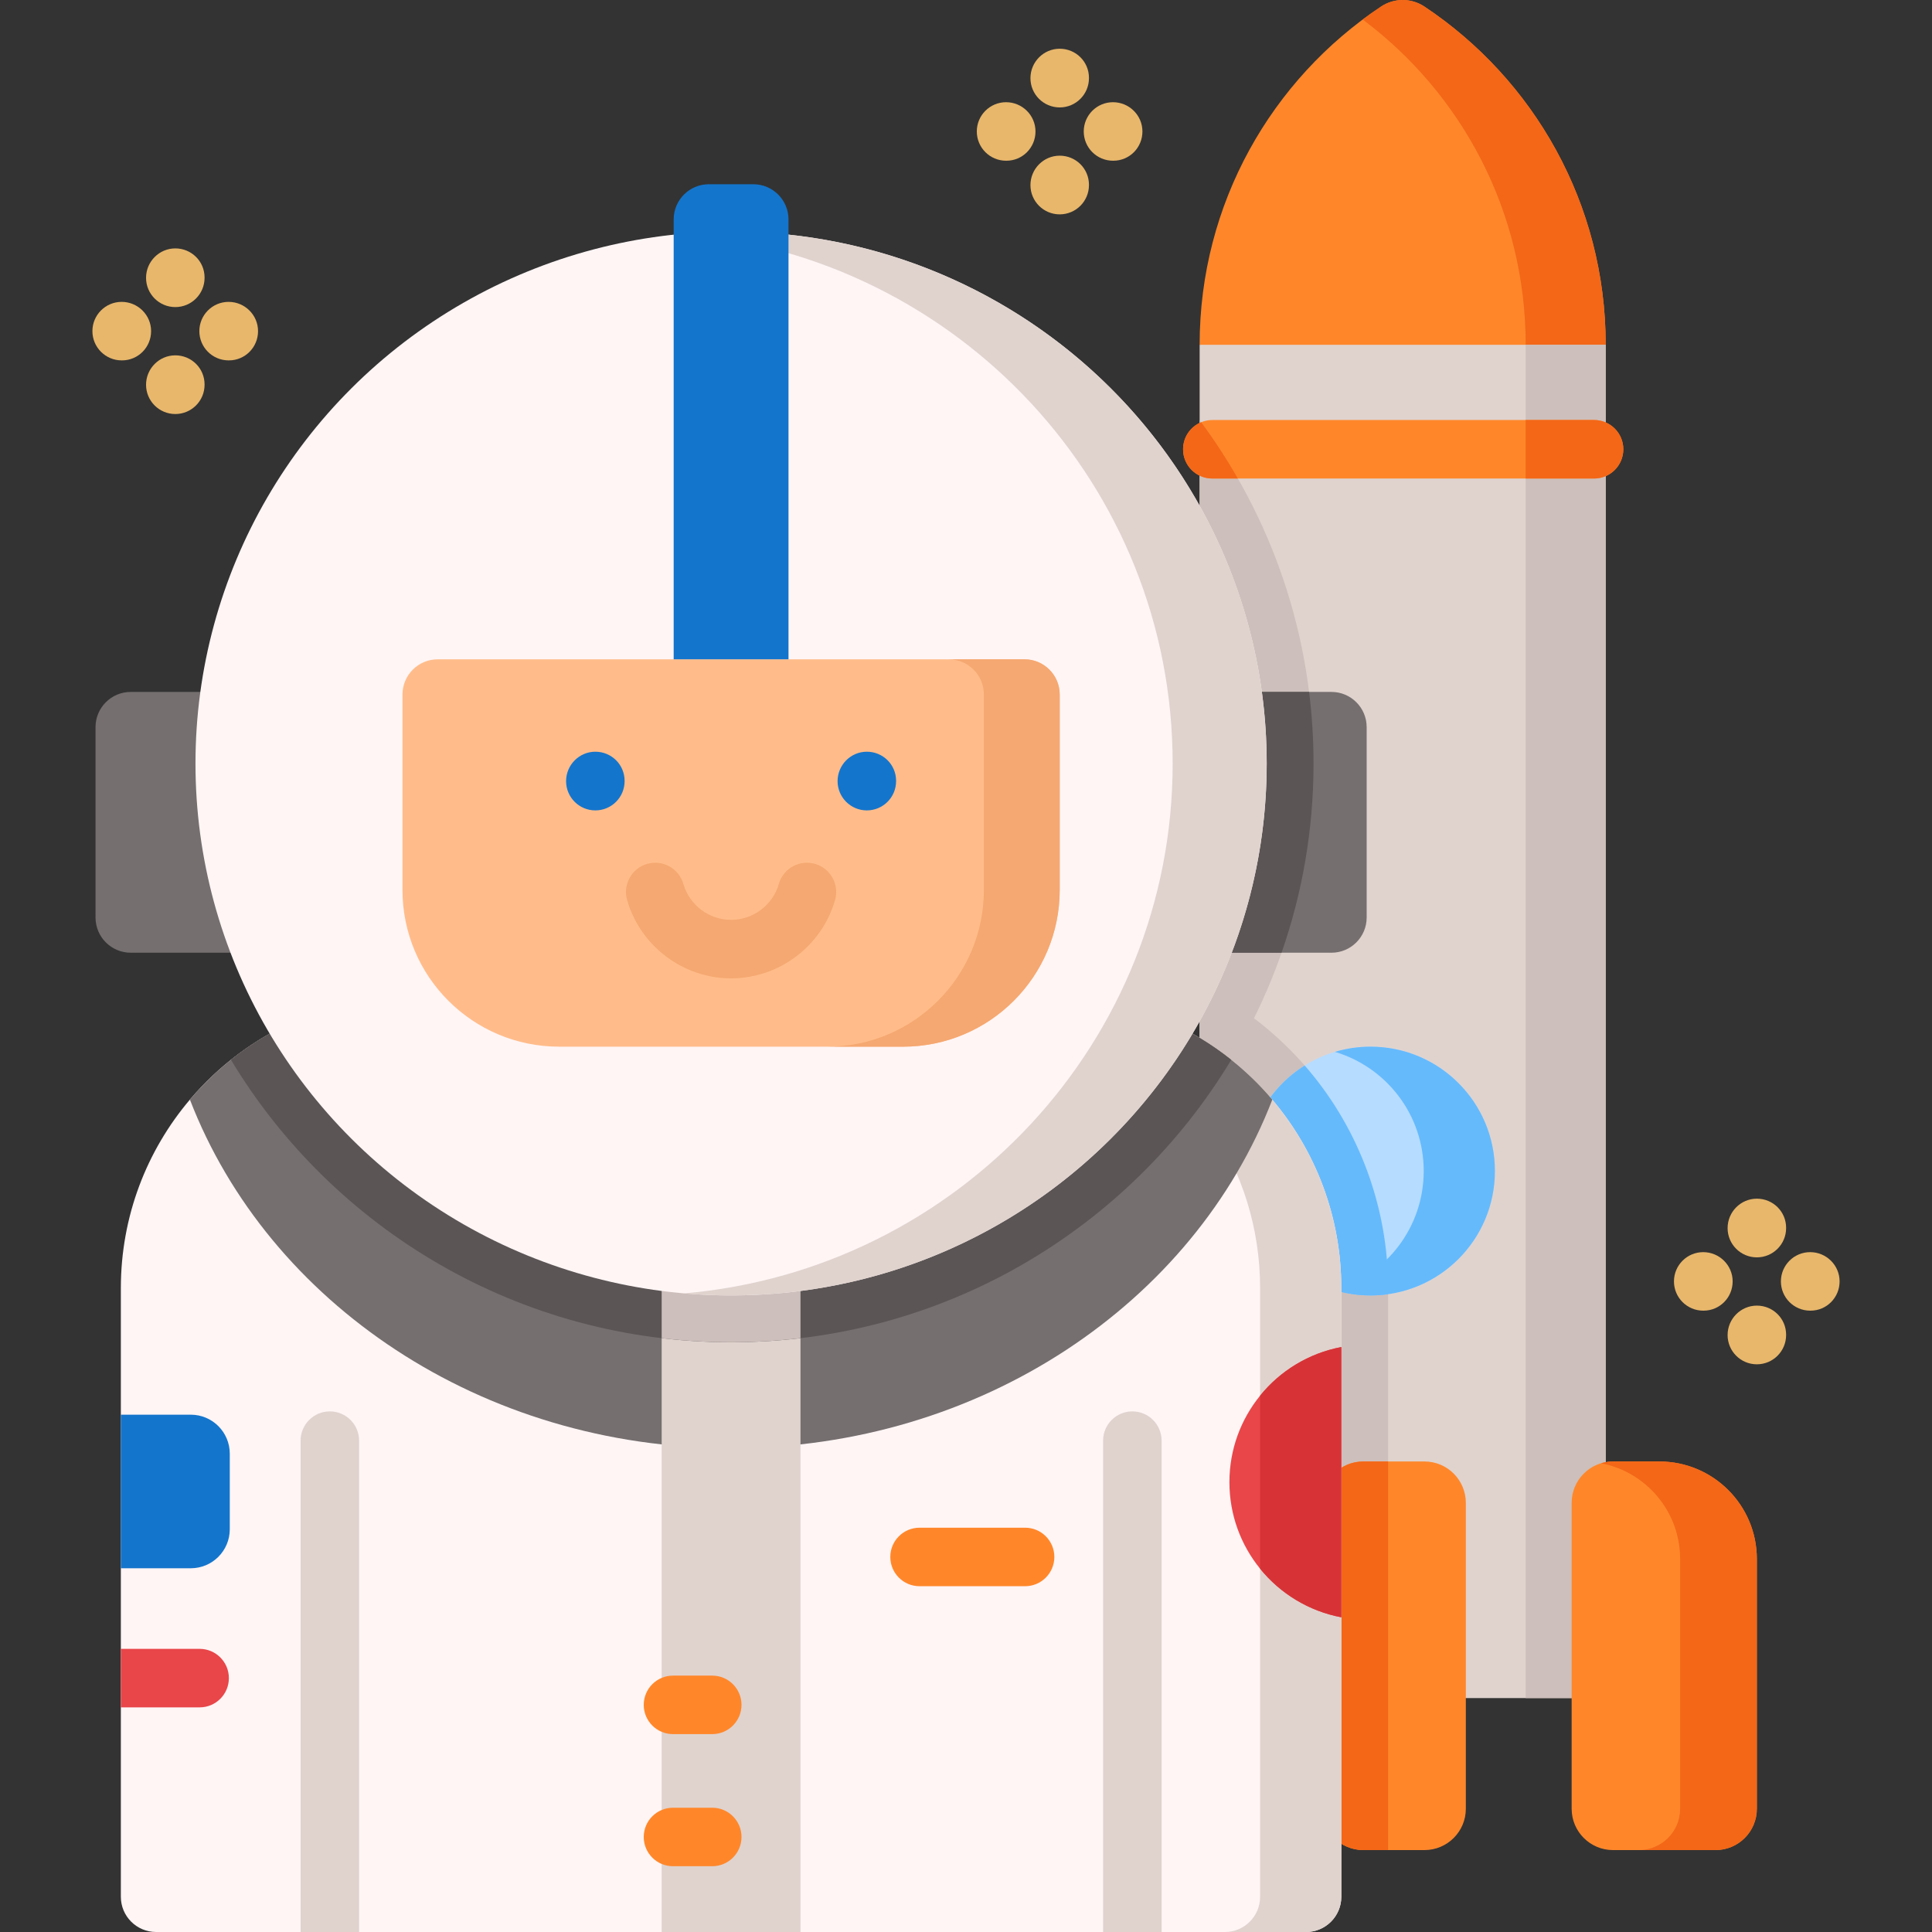 <?xml version="1.0" encoding="iso-8859-1"?>
<!-- Generator: Adobe Illustrator 23.0.3, SVG Export Plug-In . SVG Version: 6.00 Build 0)  -->
<svg version="1.1" id="Capa_1" xmlns="http://www.w3.org/2000/svg" xmlns:xlink="http://www.w3.org/1999/xlink" x="0px" y="0px"
	 viewBox="0 0 512 512" style="enable-background:new 0 0 512 512;" xml:space="preserve">
<rect x="0" y="0" width="512" height="512" fill="#333333" stroke="none"/>
<g>
	<g>
		<g>
			<g>
				<path style="fill:#FF872A;" d="M317.916,91.373c0-37.41,19.101-70.374,48.077-89.636c3.48-2.314,8.013-2.312,11.492,0.003
					c28.959,19.275,48.043,52.222,48.043,89.633l-53.806,21.526L317.916,91.373z"/>
				<path style="fill:#F36717;" d="M404.318,99.861v-8.488c0-35.279-16.977-66.592-43.192-86.199
					c1.605-1.197,3.245-2.352,4.917-3.462c3.464-2.301,7.982-2.272,11.444,0.031c28.96,19.27,48.042,52.22,48.042,89.63
					L404.318,99.861z"/>
				<rect x="317.92" y="91.375" style="fill:#E0D3CE;" width="107.604" height="358.635"/>
				<path style="fill:#CDBFBB;" d="M367.866,341.372V450.01H317.92V260.927c10.959,5.428,20.822,13.14,28.721,22.466
					C360.329,299.563,367.866,320.157,367.866,341.372z"/>
				<path style="fill:#CDBFBB;" d="M348.099,202.339c0,34.035-11.217,65.526-30.178,90.99v-181.98
					C336.882,136.813,348.099,168.304,348.099,202.339z"/>
				<rect x="404.315" y="91.373" style="fill:#CDBFBB;" width="21.214" height="358.637"/>
				<path style="fill:#B6DCFF;" d="M396.163,310.346c0,16.614-12.293,30.364-28.297,32.629c-1.52,0.217-3.081,0.331-4.663,0.331
					c-18.206,0-32.959-14.763-32.959-32.959c0-11.796,6.193-22.145,15.508-27.976c5.056-3.164,11.042-4.994,17.452-4.994
					C381.41,277.376,396.163,292.14,396.163,310.346z"/>
				<path style="fill:#65BAFC;" d="M367.866,341.372v1.603c-1.52,0.217-3.081,0.331-4.663,0.331
					c-18.206,0-32.959-14.763-32.959-32.959c0-11.796,6.193-22.145,15.508-27.976c0.3,0.341,0.6,0.682,0.889,1.023
					C360.329,299.563,367.866,320.157,367.866,341.372z"/>
				<path style="fill:#65BAFC;" d="M396.169,310.344c0,18.2-14.757,32.957-32.967,32.957c-3.278,0-6.443-0.483-9.434-1.377
					c13.616-4.049,23.533-16.658,23.533-31.58c0-14.932-9.917-27.541-23.533-31.59c2.99-0.894,6.156-1.377,9.434-1.377
					C381.412,277.377,396.169,292.134,396.169,310.344z"/>
				<path style="fill:#FF872A;" d="M388.461,398.265v81.075c0,6.048-4.911,10.949-10.959,10.949H361.28
					c-6.048,0-10.948-4.9-10.948-10.949v-81.075c0-6.048,4.9-10.959,10.948-10.959h16.221
					C383.55,387.306,388.461,392.217,388.461,398.265z"/>
				<path style="fill:#F36717;" d="M367.866,387.306v102.983h-6.586c-6.048,0-10.948-4.9-10.948-10.949v-81.075
					c0-6.048,4.9-10.959,10.948-10.959H367.866z"/>
				<path style="fill:#FF872A;" d="M454.634,490.289h-27.177c-6.049,0-10.952-4.904-10.952-10.952v-81.075
					c0-6.049,4.904-10.952,10.952-10.952h12.271c14.281,0,25.858,11.577,25.858,25.858v66.169
					C465.586,485.385,460.683,490.289,454.634,490.289z"/>
				<path style="fill:#F36717;" d="M465.587,413.171v66.163c0,6.053-4.902,10.955-10.955,10.955h-20.337
					c6.053,0,10.955-4.902,10.955-10.955v-66.163c0-12.609-9.023-23.112-20.954-25.393c0.997-0.308,2.066-0.473,3.165-0.473h12.27
					C454.005,387.305,465.587,398.887,465.587,413.171z"/>
			</g>
			<g>
				<g>
					<path style="fill:#FFF5F5;" d="M355.46,341.372v161.292c0,5.149-4.177,9.336-9.325,9.336H41.363
						c-5.159,0-9.336-4.187-9.336-9.336V341.372c0-19.054,6.875-36.495,18.299-49.966c7.609-8.984,17.224-16.211,28.162-20.967
						c9.46-4.125,19.912-6.42,30.892-6.42h168.736c4.218,0,8.374,0.331,12.427,1.003c6.451,1.023,12.634,2.874,18.444,5.417
						c10.938,4.766,20.574,11.982,28.183,20.977C348.574,304.887,355.46,322.328,355.46,341.372z"/>
					<path style="fill:#E0D3CE;" d="M355.467,341.367V502.66c0,5.154-4.185,9.34-9.34,9.34h-21.516c5.154,0,9.33-4.185,9.33-9.34
						V341.367c0-31.735-19.119-59.015-46.459-70.932c-5.824-2.537-11.997-4.385-18.46-5.414c-4.046-0.669-8.201-0.999-12.426-0.999
						h21.516c4.225,0,8.381,0.33,12.426,0.999c6.463,1.029,12.636,2.877,18.46,5.414
						C336.338,282.352,355.467,309.632,355.467,341.367z"/>
					<path style="fill:#756F6F;" d="M337.171,291.416c-20.76,53.792-77.136,92.365-143.427,92.365S71.066,345.208,50.327,291.406
						c3.267-3.867,6.917-7.402,10.876-10.556c5.242-4.187,11.052-7.702,17.286-10.411c9.46-4.125,19.912-6.42,30.892-6.42h168.736
						c4.218,0,8.374,0.331,12.427,1.003c6.451,1.023,12.634,2.874,18.444,5.417c6.234,2.719,12.055,6.234,17.307,10.421
						C330.254,284.014,333.904,287.549,337.171,291.416z"/>
					<g>
						<rect x="175.351" y="334.642" style="fill:#E0D3CE;" width="36.785" height="177.358"/>
					</g>
					<path style="fill:#E84649;" d="M355.46,356.983v71.615c-8.633-1.633-16.201-6.307-21.515-12.871
						c-5.097-6.265-8.136-14.247-8.136-22.941c0-8.695,3.04-16.666,8.136-22.931C339.259,363.29,346.827,358.617,355.46,356.983z"/>
					<path style="fill:#D73337;" d="M355.46,356.983v71.615c-8.633-1.633-16.201-6.307-21.515-12.871v-45.872
						C339.259,363.29,346.827,358.617,355.46,356.983z"/>
				</g>
				<g>
					<g>
						<g>
							<path style="fill:#756F6F;" d="M362.18,192.703v50.442c0,5.159-4.177,9.336-9.336,9.336h-27.18v-69.113h27.18
								C358.003,183.367,362.18,187.544,362.18,192.703z"/>
						</g>
						<path style="fill:#5B5555;" d="M348.099,202.339c0,17.555-2.988,34.427-8.478,50.142h-13.957v-69.113h21.256
							C347.696,189.581,348.099,195.918,348.099,202.339z"/>
						<g>
							<path style="fill:#756F6F;" d="M34.649,183.366h27.182v69.115H34.649c-5.154,0-9.332-4.178-9.332-9.332v-50.451
								C25.317,187.544,29.495,183.366,34.649,183.366z"/>
						</g>
					</g>
					<path style="fill:#5B5555;" d="M326.295,280.86c-26.984,44.797-76.299,74.851-132.551,74.851
						c-56.252,0-105.578-30.054-132.541-74.862c5.242-4.187,11.052-7.702,17.286-10.411c9.46-4.125,19.912-6.42,30.892-6.42h168.736
						c4.218,0,8.374,0.331,12.427,1.003c6.451,1.023,12.634,2.874,18.444,5.417C315.222,273.158,321.043,276.673,326.295,280.86z"/>
					<path style="fill:#CDBFBB;" d="M212.136,334.642v19.984c-6.027,0.713-12.169,1.086-18.392,1.086
						c-6.224,0-12.365-0.372-18.392-1.086v-19.984H212.136z"/>
					<ellipse style="fill:#FFF5F5;" cx="193.747" cy="202.34" rx="141.944" ry="140.965"/>
					<path style="fill:#E0D3CE;" d="M335.686,202.338c0,77.855-63.55,140.963-141.939,140.963c-4.203,0-8.355-0.185-12.465-0.534
						c72.562-6.269,129.484-66.746,129.484-140.428S253.844,68.178,181.281,61.91c4.111-0.349,8.262-0.534,12.465-0.534
						C272.136,61.375,335.686,124.483,335.686,202.338z"/>
					<path style="fill:#FFBC8A;" d="M239.296,277.38h-91.099c-22.94,0-41.536-18.596-41.536-41.536v-51.786
						c0-5.154,4.178-9.332,9.332-9.332H271.5c5.154,0,9.332,4.178,9.332,9.332v51.786
						C280.832,258.784,262.236,277.38,239.296,277.38z"/>
					<path style="fill:#F5A871;" d="M280.835,184.058v51.784c0,22.939-18.599,41.538-41.538,41.538h-20.101
						c22.938,0,41.538-18.599,41.538-41.538v-51.784c0-5.151-4.181-9.332-9.332-9.332h20.102
						C276.654,174.726,280.835,178.907,280.835,184.058z"/>
					<g>
						<path style="fill:#1475CC;" d="M157.772,214.764c-4.282,0-7.754-3.472-7.754-7.754s3.472-7.799,7.754-7.799
							c4.282,0,7.754,3.427,7.754,7.71v0.089C165.526,211.293,162.054,214.764,157.772,214.764z"/>
						<path style="fill:#1475CC;" d="M229.721,214.764c-4.282,0-7.754-3.472-7.754-7.754s3.472-7.799,7.754-7.799
							s7.754,3.427,7.754,7.71v0.089C237.475,211.293,234.003,214.764,229.721,214.764z"/>
						<path style="fill:#F5A871;" d="M193.747,259.28c-12.709,0-24.04-8.534-27.554-20.752c-1.183-4.116,1.193-8.412,5.309-9.595
							c4.114-1.181,8.412,1.193,9.595,5.309c1.614,5.612,6.816,9.531,12.65,9.531s11.036-3.919,12.65-9.531
							c1.184-4.115,5.477-6.49,9.595-5.309c4.115,1.184,6.492,5.48,5.309,9.595C217.786,250.746,206.455,259.28,193.747,259.28z"/>
					</g>
					<g>
						<path style="fill:#1475CC;" d="M208.962,174.726h-30.432V58.157c0-5.154,4.178-9.332,9.332-9.332h11.767
							c5.154,0,9.332,4.178,9.332,9.332V174.726z"/>
					</g>
				</g>
				<path style="fill:#1475CC;" d="M50.554,415.606H32.026v-40.701h18.528c5.71,0,10.339,4.629,10.339,10.339v20.024
					C60.892,410.977,56.263,415.606,50.554,415.606z"/>
				<path style="fill:#E84649;" d="M60.655,444.716c0,4.291-3.474,7.754-7.754,7.754H32.028v-15.508h20.874
					C57.181,436.963,60.655,440.436,60.655,444.716z"/>
				<g>
					<path style="fill:#E0D3CE;" d="M95.165,381.786V512H79.657V381.786c0-4.28,3.474-7.754,7.754-7.754
						C91.692,374.032,95.165,377.505,95.165,381.786z"/>
					<path style="fill:#E0D3CE;" d="M307.84,381.786V512h-15.508V381.786c0-4.28,3.463-7.754,7.754-7.754
						C304.367,374.032,307.84,377.505,307.84,381.786z"/>
				</g>
				<path style="fill:#FF872A;" d="M271.661,420.363h-27.969c-4.282,0-7.754-3.472-7.754-7.754c0-4.282,3.472-7.754,7.754-7.754
					h27.969c4.283,0,7.754,3.472,7.754,7.754C279.415,416.891,275.944,420.363,271.661,420.363z"/>
				<path style="fill:#FF872A;" d="M188.752,459.561H178.35c-4.282,0-7.754-3.472-7.754-7.754c0-4.282,3.472-7.754,7.754-7.754
					h10.402c4.282,0,7.754,3.472,7.754,7.754C196.506,456.09,193.034,459.561,188.752,459.561z"/>
				<path style="fill:#FF872A;" d="M188.752,494.57H178.35c-4.282,0-7.754-3.472-7.754-7.754c0-4.282,3.472-7.754,7.754-7.754
					h10.402c4.282,0,7.754,3.472,7.754,7.754C196.506,491.098,193.034,494.57,188.752,494.57z"/>
			</g>
		</g>
		<path style="fill:#FF872A;" d="M430.198,119.061c0,4.29-3.474,7.754-7.754,7.754H321.28c-4.29,0-7.754-3.463-7.754-7.754
			c0-3.236,1.975-6.007,4.797-7.165c0.91-0.383,1.913-0.589,2.957-0.589h101.163C426.724,111.307,430.198,114.781,430.198,119.061z"
			/>
		<path style="fill:#F36717;" d="M430.198,119.061c0,4.29-3.474,7.754-7.754,7.754H404.31v-15.508h18.134
			C426.724,111.307,430.198,114.781,430.198,119.061z"/>
		<path style="fill:#F36717;" d="M328.042,126.815h-6.761c-4.29,0-7.754-3.463-7.754-7.754c0-3.236,1.975-6.007,4.797-7.165
			C321.849,116.663,325.095,121.646,328.042,126.815z"/>
	</g>
	<g>
		<path style="fill:#E8B76B;" d="M465.586,333.214c-4.283,0-7.754-3.472-7.754-7.754c0-4.282,3.471-7.8,7.754-7.8
			s7.754,3.426,7.754,7.708v0.091C473.34,329.742,469.869,333.214,465.586,333.214z"/>
		<path style="fill:#E8B76B;" d="M465.586,361.555c-4.283,0-7.754-3.472-7.754-7.754c0-4.282,3.471-7.8,7.754-7.8
			s7.754,3.426,7.754,7.708v0.091C473.34,358.083,469.869,361.555,465.586,361.555z"/>
		<path style="fill:#E8B76B;" d="M479.803,347.338h-0.091c-4.283,0-7.754-3.472-7.754-7.754s3.471-7.754,7.754-7.754
			s7.799,3.472,7.799,7.754S484.086,347.338,479.803,347.338z"/>
		<path style="fill:#E8B76B;" d="M451.462,347.338h-0.091c-4.283,0-7.754-3.472-7.754-7.754s3.471-7.754,7.754-7.754
			s7.799,3.472,7.799,7.754S455.744,347.338,451.462,347.338z"/>
	</g>
	<g>
		<path style="fill:#E8B76B;" d="M46.459,81.381c-4.282,0-7.754-3.472-7.754-7.754c0-4.282,3.472-7.799,7.754-7.799
			s7.754,3.426,7.754,7.708v0.091C54.213,77.909,50.741,81.381,46.459,81.381z"/>
		<path style="fill:#E8B76B;" d="M46.459,109.722c-4.282,0-7.754-3.472-7.754-7.754s3.472-7.799,7.754-7.799
			s7.754,3.426,7.754,7.708v0.091C54.213,106.25,50.741,109.722,46.459,109.722z"/>
		<path style="fill:#E8B76B;" d="M60.675,95.506h-0.091c-4.282,0-7.754-3.472-7.754-7.754c0-4.282,3.472-7.754,7.754-7.754
			s7.8,3.472,7.8,7.754C68.384,92.034,64.958,95.506,60.675,95.506z"/>
		<path style="fill:#E8B76B;" d="M32.334,95.506h-0.091c-4.282,0-7.754-3.472-7.754-7.754c0-4.282,3.472-7.754,7.754-7.754
			s7.8,3.472,7.8,7.754C40.042,92.034,36.616,95.506,32.334,95.506z"/>
	</g>
	<g>
		<path style="fill:#E8B76B;" d="M280.832,28.468c-4.283,0-7.754-3.472-7.754-7.754s3.471-7.799,7.754-7.799
			s7.754,3.426,7.754,7.709v0.091C288.585,24.996,285.114,28.468,280.832,28.468z"/>
		<path style="fill:#E8B76B;" d="M280.832,56.809c-4.283,0-7.754-3.472-7.754-7.754s3.471-7.799,7.754-7.799
			s7.754,3.426,7.754,7.708v0.091C288.585,53.338,285.114,56.809,280.832,56.809z"/>
		<path style="fill:#E8B76B;" d="M295.048,42.593h-0.091c-4.283,0-7.754-3.472-7.754-7.754s3.471-7.754,7.754-7.754
			c4.283,0,7.799,3.472,7.799,7.754S299.331,42.593,295.048,42.593z"/>
		<path style="fill:#E8B76B;" d="M266.707,42.593h-0.091c-4.283,0-7.754-3.472-7.754-7.754s3.471-7.754,7.754-7.754
			c4.283,0,7.799,3.472,7.799,7.754S270.99,42.593,266.707,42.593z"/>
	</g>
</g>
<g>
</g>
<g>
</g>
<g>
</g>
<g>
</g>
<g>
</g>
<g>
</g>
<g>
</g>
<g>
</g>
<g>
</g>
<g>
</g>
<g>
</g>
<g>
</g>
<g>
</g>
<g>
</g>
<g>
</g>
</svg>
